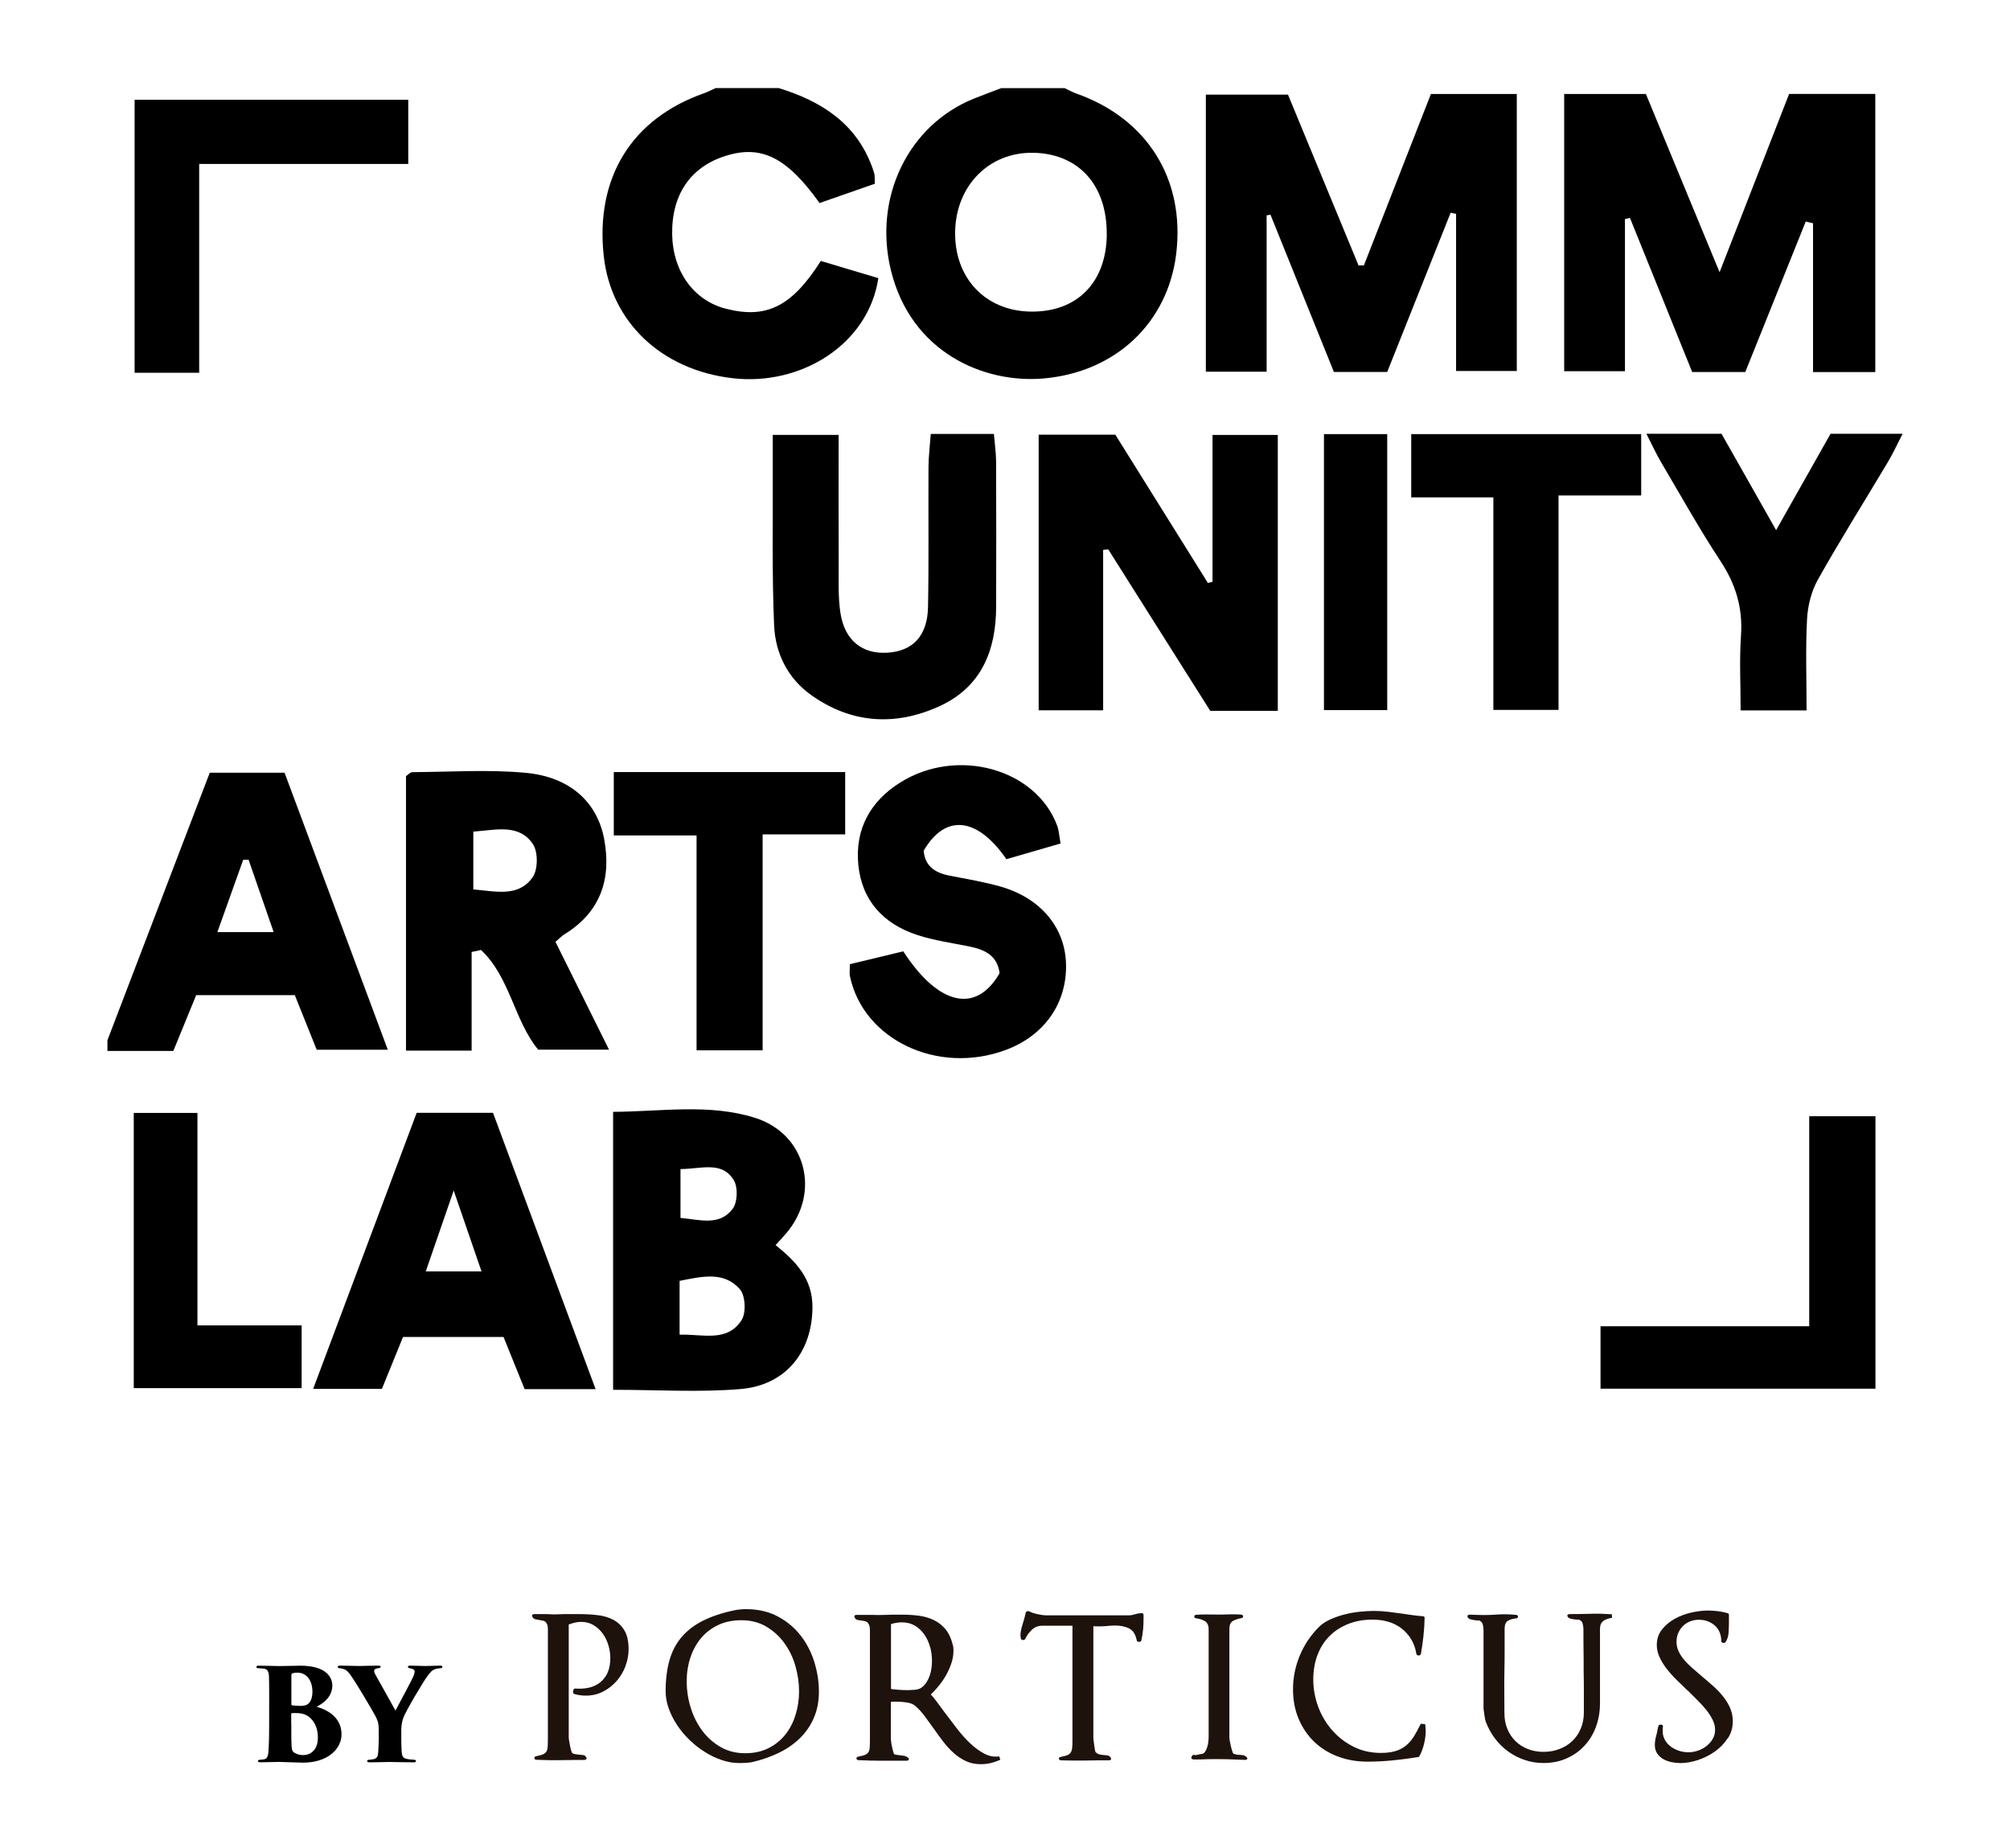 <?xml version="1.0" encoding="UTF-8"?>
<svg xmlns="http://www.w3.org/2000/svg" version="1.1" viewBox="0 0 380.03 349.33">
  <defs>
    <style>
      .cls-1 {
        fill: #1e120d;
      }
    </style>
  </defs>
  <!-- Generator: Adobe Illustrator 28.7.2, SVG Export Plug-In . SVG Version: 1.2.0 Build 154)  -->
  <g>
    <g id="Camada_1">
      <g>
        <g>
          <path d="M201.3,16.67c.73.34,1.44.74,2.2,1.01,13.45,4.75,20.6,16.24,18.88,30.34-1.58,12.93-11.4,22.38-25.2,23.53-11.15.93-24.93-4.91-28.73-20.44-3.39-13.83,3.34-27.56,15.79-32.51,1.68-.67,3.37-1.29,5.06-1.94,4,0,8,0,12,0ZM209.25,44.22c.04-9.27-5.34-15.19-13.91-15.34-8.31-.14-14.56,6.16-14.75,14.84-.19,8.79,5.67,15.04,14.25,15.18,8.81.14,14.38-5.52,14.42-14.68Z"/>
          <path d="M147.3,16.67c7.94,2.46,14.49,6.57,17.56,14.8.17.47.35.94.46,1.42.07.32.04.66.09,1.84-3.39,1.18-7.01,2.44-10.46,3.65-6.25-8.76-11.11-11.07-17.93-8.86-6.6,2.14-10.12,7.46-9.93,14.98.17,6.88,4.12,12.29,10.09,13.84,7.66,1.99,12.5-.33,18.01-9.01,3.54,1.06,7.24,2.16,10.88,3.25-1.91,12.58-14.67,20.39-27.5,18.92-13.61-1.56-23.07-10.72-24.42-23.11-1.62-14.79,5.26-25.95,18.95-30.76.76-.27,1.47-.65,2.21-.98,4,0,8,0,12,0Z"/>
          <path d="M20.3,196.67c6.41-16.75,12.82-33.5,19.36-50.61h14.14c6.35,17.04,12.81,34.38,19.52,52.37h-13.44c-1.32-3.29-2.72-6.78-4.14-10.32h-18.65c-1.36,3.31-2.78,6.78-4.32,10.55h-12.46c0-.67,0-1.33,0-2ZM51.74,176.19c-1.68-4.85-3.21-9.26-4.74-13.67-.34,0-.68,0-1.02.01-1.56,4.38-3.13,8.75-4.88,13.66h10.64Z"/>
          <path d="M295.74,17.77h15.45c4.46,10.79,8.99,21.75,13.93,33.69,4.64-11.9,8.9-22.81,13.15-33.71h16.29v52.58h-11.77v-28.13c-.46-.11-.92-.21-1.38-.32-3.77,9.39-7.54,18.78-11.43,28.44h-10.04c-3.88-9.6-7.82-19.36-11.76-29.12-.32.07-.63.13-.95.2v28.77h-11.49V17.77Z"/>
          <path d="M252.2,70.31c-4.06-10.07-8.03-19.9-11.99-29.72-.24.04-.48.07-.73.11v29.56h-11.49V17.89h15.53c4.39,10.64,8.87,21.46,13.34,32.29.34,0,.67,0,1.01-.01,4.21-10.76,8.41-21.52,12.67-32.4h16.24v52.36h-11.48v-29.71c-.34-.07-.69-.13-1.03-.2-3.96,9.94-7.92,19.88-11.99,30.09h-10.09Z"/>
          <path d="M229.25,109.98v-27.76h12.34v52.15h-12.77c-6.36-10.07-12.82-20.3-19.29-30.53-.32.04-.64.07-.96.11v30.32h-12.19v-52.1h14.5c5.62,9,11.56,18.52,17.5,28.03.29-.07.57-.15.86-.22Z"/>
          <path d="M115.92,262.71v-52.54c9.16-.05,18.14-1.6,26.83,1.13,9.63,3.03,12.45,14.09,5.95,21.77-.61.73-1.27,1.42-2.06,2.29,3.9,3.13,6.97,6.39,6.97,11.67,0,8.41-4.96,14.82-13.62,15.54-7.74.65-15.57.14-24.08.14ZM128.5,252.29c4.45-.13,8.96,1.49,11.71-2.75.89-1.38.73-4.64-.32-5.84-2.99-3.42-7.11-2.43-11.4-1.58v10.16ZM128.66,220.97v9.25c3.69.34,7.4,1.57,9.87-1.73.92-1.22,1.02-4.05.22-5.38-2.24-3.72-6.13-2.13-10.09-2.13Z"/>
          <path d="M105.02,178.03c3.33,6.7,6.54,13.17,10.13,20.39h-13.4c-4.54-5.51-5.3-13.69-10.81-18.85-.59.13-1.18.25-1.77.38v18.65h-12.41v-51.89c.37-.24.78-.74,1.19-.75,7.14-.04,14.32-.53,21.4.12,8.34.76,13.56,5.48,14.88,12.53,1.41,7.54-.68,13.83-7.55,18.02-.41.25-.75.63-1.67,1.41ZM89.49,157.2v10.93c4.32.36,8.57,1.5,11.23-2.33,1.01-1.46,1.03-4.78.03-6.25-2.64-3.89-6.92-2.66-11.26-2.35Z"/>
          <path d="M112.61,262.59h-13.42c-1.35-3.34-2.64-6.53-3.99-9.87h-19c-1.3,3.19-2.59,6.38-3.99,9.81h-13c6.61-17.63,13.04-34.75,19.57-52.18h14.43c6.4,17.24,12.8,34.45,19.4,52.24ZM85.78,225.04c-1.96,5.67-3.55,10.27-5.28,15.29h10.54c-1.74-5.06-3.32-9.66-5.26-15.29Z"/>
          <path d="M176,82.03h11.92c.16,1.97.4,3.57.41,5.18.04,9.16.04,18.33.01,27.49-.02,8.27-2.8,15.17-10.71,18.79-8.32,3.8-16.57,3.31-24.17-2.04-4.5-3.16-6.87-7.93-7.1-13.24-.42-9.81-.21-19.65-.26-29.48,0-1.98,0-3.96,0-6.52h12.46c0,8.38-.02,16.51.01,24.63.01,2.99-.12,6.03.32,8.97.79,5.22,4.08,7.84,8.85,7.57,4.82-.27,7.61-3.15,7.72-8.62.17-8.83.04-17.66.09-26.49.01-1.95.26-3.91.43-6.24Z"/>
          <path d="M160.68,182.26c3.56-.86,6.9-1.66,10.1-2.43,6.67,10.28,13.8,11.83,18.21,4.13-.41-3.37-2.85-4.48-5.81-5.07-3.25-.65-6.58-1.12-9.72-2.14-6.4-2.08-10.52-6.49-11.18-13.3-.65-6.7,2.25-11.99,7.95-15.55,10.73-6.71,25.58-2.62,29.63,8.12.34.89.38,1.9.67,3.42-3.56,1.03-6.98,2.02-10.25,2.97-5.56-8.06-11.6-8.57-15.64-1.6.24,2.91,2.13,4.17,4.84,4.7,3.26.64,6.55,1.18,9.74,2.09,7.52,2.16,12.11,7.69,12.33,14.5.24,7.49-4.07,13.66-11.42,16.38-12.84,4.75-26.92-1.93-29.44-13.98-.1-.46-.01-.97-.01-2.24Z"/>
          <path d="M342.07,250.7v-39.7h12.52v51.5h-51.98v-11.8h39.45Z"/>
          <path d="M77.19,30.99h-39.53v39.47h-12.21V18.86h51.74v12.13Z"/>
          <path d="M144.19,157.72v40.82h-12.49v-40.62h-15.65v-11.98h43.75v11.78h-15.61Z"/>
          <path d="M310.3,82.06v11.6h-15.63v40.53h-12.32v-40.17h-15.53v-11.96h43.48Z"/>
          <path d="M335.81,100.21c3.65-6.46,6.91-12.23,10.29-18.21h13.62c-1.12,2.18-1.84,3.77-2.73,5.26-4.43,7.43-9.04,14.76-13.28,22.3-1.23,2.19-1.91,4.92-2.05,7.45-.3,5.61-.09,11.24-.09,17.28h-12.47c0-4.94-.25-9.55.07-14.13.36-5.21-.97-9.68-3.84-14.04-4.02-6.11-7.59-12.52-11.31-18.82-.89-1.51-1.61-3.11-2.73-5.3h14.2c3.18,5.6,6.51,11.5,10.32,18.21Z"/>
          <path d="M25.29,262.39v-52.02h12.04v40.17h19.7v11.85h-31.74Z"/>
          <path d="M250.32,82.06h11.96v52.17h-11.96v-52.17Z"/>
        </g>
        <g>
          <path class="cls-1" d="M118.27,314.94c-.4,1.04-.96,1.98-1.68,2.81-.72.83-1.58,1.5-2.57,2.01-.99.51-2.07.76-3.24.76-.77,0-1.49-.1-2.16-.3-.12-.03-.2-.09-.24-.21-.04-.11-.04-.24-.02-.37.02-.14.07-.25.15-.34.07-.09.17-.13.3-.13.12.02.25.04.37.04h.37c1.84,0,3.27-.51,4.3-1.53,1.03-1.02,1.54-2.43,1.54-4.25,0-.82-.12-1.64-.37-2.46-.25-.82-.61-1.55-1.08-2.2-.47-.65-1.05-1.17-1.73-1.58-.68-.41-1.46-.61-2.33-.61-.42,0-.83.05-1.23.15-.4.1-.77.21-1.12.34v21.41c0,.1.02.29.07.58.05.29.11.59.17.91.06.32.13.62.21.89.07.27.14.43.19.48.12.13.31.2.56.24.25.04.47.07.67.09.35.03.65.06.89.09.25.04.43.19.56.47.07.12.07.23-.02.32-.09.09-.22.13-.39.13-1.49,0-2.99.01-4.49.04-1.5.02-3.01,0-4.52-.07-.25-.02-.38-.13-.39-.32-.01-.19.11-.3.35-.36.52-.1.93-.21,1.23-.33.3-.12.52-.3.67-.52.15-.22.23-.52.26-.89.02-.37.04-.87.04-1.49v-20.78c0-.37-.04-.67-.13-.89-.09-.22-.2-.39-.33-.5-.14-.11-.29-.19-.47-.22-.17-.04-.35-.07-.52-.09-.3-.05-.59-.11-.88-.17-.29-.06-.49-.23-.62-.5-.07-.12-.07-.24,0-.33.07-.1.21-.15.41-.15h1.97c.4,0,.81.01,1.23.04.4.03.78.03,1.15,0,.37-.02.74-.04,1.12-.04h3.02c1.14,0,2.27.06,3.39.19,1.12.12,2.11.41,2.98.86.87.45,1.58,1.11,2.12,1.99.55.88.82,2.08.82,3.59,0,1.09-.2,2.16-.6,3.2"/>
          <path class="cls-1" d="M153.83,324.84c-.67,1.49-1.58,2.78-2.74,3.87-1.15,1.09-2.5,2-4.04,2.72-1.54.72-3.18,1.28-4.92,1.68-.15.02-.33.05-.54.07-.21.02-.43.04-.67.06-.24.01-.48.02-.73.02h-.56c-1.02,0-2.07-.19-3.17-.56-1.09-.37-2.15-.87-3.16-1.51-1.02-.63-1.98-1.38-2.89-2.25-.91-.87-1.69-1.81-2.36-2.81-.67-1.01-1.21-2.05-1.6-3.15-.4-1.09-.6-2.18-.6-3.28,0-2.19.24-4.12.71-5.81.47-1.69,1.23-3.15,2.27-4.39,1.04-1.24,2.38-2.28,4.02-3.11,1.64-.83,3.62-1.5,5.96-1.99.35-.08.71-.13,1.1-.17.38-.04.75-.06,1.1-.06,2.33,0,4.37.47,6.11,1.42,1.74.94,3.18,2.16,4.32,3.65,1.14,1.49,1.99,3.16,2.55,5.01.56,1.85.84,3.68.84,5.49,0,1.91-.33,3.61-1.01,5.1M150.37,314.85c-.47-1.6-1.17-3.03-2.1-4.3-.93-1.27-2.07-2.3-3.42-3.09-1.35-.8-2.91-1.19-4.67-1.19-1.66,0-3.13.3-4.41.91-1.28.61-2.36,1.44-3.24,2.49-.88,1.06-1.55,2.29-2.01,3.69-.46,1.4-.69,2.9-.69,4.49s.24,3.23.73,4.84c.48,1.61,1.2,3.07,2.14,4.36.94,1.29,2.1,2.34,3.48,3.15,1.38.81,2.95,1.21,4.71,1.21,1.66,0,3.13-.32,4.39-.95,1.27-.63,2.33-1.48,3.18-2.55.86-1.07,1.51-2.31,1.95-3.74.45-1.43.67-2.92.67-4.49s-.24-3.22-.71-4.82"/>
          <path class="cls-1" d="M187.34,333.26c-.62.15-1.25.22-1.9.22-1.04,0-1.98-.19-2.81-.58-.83-.39-1.6-.89-2.31-1.53-.71-.63-1.37-1.35-1.97-2.14-.61-.79-1.2-1.6-1.77-2.42-.57-.79-1.14-1.57-1.69-2.33-.56-.76-1.14-1.4-1.73-1.92-.45-.4-1-.65-1.66-.74-.66-.1-1.25-.15-1.77-.15h-.67c-.22,0-.43.01-.63.04v6.93c0,.12.02.34.06.63.04.3.09.61.17.95.08.33.15.64.22.91.07.27.15.44.22.48.12.05.29.09.5.11.21.02.38.05.5.07.27.02.55.06.84.11.29.05.54.17.76.37.15.12.19.25.11.37-.08.12-.21.19-.41.19h-4.54c-1.51,0-3.03-.04-4.54-.11-.25-.03-.38-.13-.39-.32-.01-.19.1-.3.35-.35.55-.1.97-.21,1.27-.33.3-.13.51-.3.65-.52.14-.22.22-.53.24-.91s.04-.88.04-1.47v-20.63c0-.42-.05-.76-.15-1-.1-.25-.22-.43-.37-.54-.15-.11-.31-.19-.48-.22-.17-.04-.35-.07-.52-.09-.35-.02-.65-.07-.89-.15-.25-.07-.41-.23-.48-.48-.08-.12-.08-.23,0-.32.07-.09.2-.13.37-.13h3.13c.42.02.82.03,1.19.02.37-.01.76-.02,1.15-.02.22,0,.44,0,.65-.02.21-.01.43-.02.65-.02h1.97c1.04,0,2.07.07,3.07.2,1.01.14,1.94.41,2.79.82.86.41,1.59.99,2.22,1.75.62.76,1.08,1.76,1.38,3,.05.13.08.29.09.49.01.2.02.39.02.56,0,.77-.12,1.54-.37,2.29-.25.76-.57,1.5-.97,2.22-.4.72-.85,1.4-1.36,2.03-.51.63-1.04,1.21-1.58,1.73.4.42.81.93,1.25,1.53.43.6.87,1.19,1.32,1.79.74.99,1.52,2.02,2.33,3.07.81,1.06,1.65,2,2.53,2.83.88.83,1.78,1.49,2.7,1.97.92.48,1.85.65,2.79.5l.22.63c-.57.27-1.17.48-1.79.63M175.85,311.33c-.24-.87-.59-1.64-1.06-2.33-.47-.68-1.06-1.24-1.77-1.68-.71-.43-1.53-.65-2.48-.65-.72,0-1.42.11-2.08.34v12.25c.99.15,2.02.22,3.09.22.42,0,.91-.02,1.45-.07.55-.05.99-.21,1.34-.49.35-.27.64-.6.88-.99.23-.38.43-.8.58-1.25.15-.45.25-.91.32-1.38.06-.47.09-.93.09-1.38,0-.87-.12-1.74-.35-2.61"/>
          <path class="cls-1" d="M216.11,308.11c-.06.68-.17,1.35-.32,1.99-.05.17-.2.26-.45.26-.22,0-.36-.09-.41-.26-.22-1.14-.7-1.9-1.43-2.27-.73-.37-1.62-.56-2.66-.56-.27,0-.52,0-.74.02-.22.01-.46.03-.71.06-.22.02-.48.04-.76.06-.29.01-.53.02-.72.02h-.63c-.2,0-.39-.01-.56-.04v21.15c0,.07.02.25.06.54.04.29.07.58.11.87.04.3.08.57.13.82.05.25.09.39.11.41.25.25.5.4.74.45.25.05.48.09.71.11.35.02.64.06.89.11.25.05.43.2.56.45.07.12.07.23,0,.32-.07.09-.2.13-.37.13-1.52,0-3.02.01-4.52.04-1.5.02-3.01.01-4.53-.04-.25-.02-.38-.12-.41-.3-.03-.17.09-.29.33-.34.52-.1.93-.21,1.23-.32.3-.11.52-.28.67-.5.15-.22.24-.51.28-.86.04-.35.06-.82.06-1.41v-21.71h-5.77c-.72,0-1.35.25-1.9.76-.54.51-.97,1.09-1.26,1.73-.08.15-.22.22-.43.21-.21-.01-.34-.11-.39-.28-.02-.1-.04-.19-.06-.28-.01-.09-.02-.19-.02-.32,0-.45.08-.94.22-1.47.15-.53.31-1.07.48-1.62.07-.22.13-.43.17-.63.04-.2.08-.4.13-.6.05-.12.14-.2.28-.24.13-.04.26-.03.39.02.15.1.36.19.63.28.27.09.56.17.88.24.31.07.61.13.89.17.28.04.5.06.65.06h15.94c.15,0,.34-.03.58-.09.24-.06.45-.12.65-.17.12-.05.27-.08.43-.09.16-.01.3-.03.43-.06.12-.03.24-.01.35.04s.17.14.17.26v.82c0,.7-.03,1.38-.09,2.07"/>
          <path class="cls-1" d="M235.8,332.5c-.06.11-.19.17-.39.17-.65-.02-1.23-.05-1.75-.07-.52-.02-1.1-.04-1.75-.06-.65-.01-1.3-.02-1.97-.02-1.09,0-2.08.02-2.96.06-.88.04-1.41.02-1.58-.06-.1-.05-.15-.12-.15-.22s.02-.2.07-.3c.05-.1.12-.18.22-.24.1-.06.2-.07.3-.02.12.05.35.03.69-.06.33-.09.54-.13.61-.13.27,0,.5-.12.67-.37.17-.25.32-.54.43-.89.11-.35.19-.7.22-1.06.04-.36.06-.66.06-.91v-20.33c0-.75-.24-1.26-.71-1.55-.47-.28-1.03-.46-1.67-.54-.22-.02-.33-.14-.33-.33s.11-.31.33-.33c.72-.05,1.43-.07,2.14-.06.71.01,1.42.02,2.14.02s1.39-.01,2.09-.04c.69-.02,1.4-.01,2.12.04.25.03.38.13.41.32.02.19-.09.3-.33.35-.67.12-1.22.31-1.64.56-.42.25-.63.76-.63,1.53v20.52c0,.12.02.33.08.61.05.29.11.59.19.91.07.32.15.63.24.91.09.29.17.48.24.58.12.05.29.1.48.15.2.05.36.07.48.07.27,0,.55.02.82.06.27.04.52.17.74.39.13.12.15.24.09.35"/>
          <path class="cls-1" d="M269.24,329.65c-.21.87-.5,1.64-.87,2.31-.07.12-.19.19-.33.19-1.56.25-3.13.45-4.71.61-1.57.16-3.17.24-4.79.24-2.03,0-3.91-.33-5.64-.99-1.73-.66-3.21-1.59-4.45-2.79-1.24-1.2-2.22-2.65-2.92-4.32-.71-1.68-1.06-3.53-1.06-5.57,0-2.18.42-4.29,1.25-6.31.83-2.02,2.02-3.82,3.56-5.38.57-.6,1.29-1.09,2.16-1.49.87-.4,1.78-.72,2.76-.97.97-.25,1.94-.42,2.92-.52.98-.1,1.87-.15,2.66-.15.92,0,1.83.06,2.72.17.89.11,1.77.23,2.64.35.65.1,1.29.19,1.94.28.64.09,1.28.15,1.9.2.25,0,.37.11.37.34-.02,1.14-.1,2.28-.22,3.41-.12,1.13-.29,2.25-.48,3.37-.05.2-.2.3-.45.3-.22,0-.36-.1-.41-.3-.17-1.07-.51-2-1.01-2.81-.5-.81-1.11-1.48-1.83-2.03-.72-.55-1.54-.96-2.46-1.23-.92-.27-1.9-.41-2.94-.41-1.71,0-3.26.27-4.64.82-1.38.55-2.56,1.31-3.54,2.29-.98.98-1.74,2.17-2.27,3.57-.54,1.4-.8,2.96-.8,4.67s.32,3.51.95,5.18c.63,1.66,1.52,3.14,2.66,4.43,1.14,1.29,2.49,2.32,4.04,3.09,1.55.77,3.26,1.15,5.12,1.15,1.07,0,1.98-.11,2.74-.34.76-.22,1.42-.56,1.99-1.02.57-.46,1.07-1.03,1.51-1.73.43-.7.87-1.5,1.32-2.42l.82.07c.07.42.11.86.11,1.3,0,.75-.1,1.55-.32,2.42"/>
          <path class="cls-1" d="M303.16,306.41c-.43.27-.65.77-.65,1.49v14.08c0,1.56-.25,3.03-.75,4.39-.49,1.37-1.21,2.56-2.14,3.57-.93,1.02-2.05,1.83-3.37,2.42-1.32.6-2.79.9-4.43.9-1.24,0-2.43-.19-3.56-.58-1.13-.38-2.17-.92-3.11-1.6-.94-.68-1.78-1.5-2.5-2.46s-1.29-1.99-1.71-3.11c-.05-.1-.1-.27-.15-.52-.05-.25-.09-.51-.13-.78-.04-.27-.07-.53-.11-.76-.04-.24-.06-.4-.06-.5v-14.78c0-.4-.05-.77-.15-1.12-.1-.35-.31-.58-.63-.71-.07-.03-.15-.03-.22-.02-.07.01-.19,0-.34-.02-.35-.03-.71-.09-1.08-.19-.37-.1-.58-.29-.63-.56-.02-.1.01-.18.11-.24.1-.06.21-.09.33-.09l1.42.04c1.21.05,2.43.03,3.65-.06,1.22-.09,2.45-.07,3.69.06.25.02.37.14.37.33s-.13.31-.37.33c-.67.07-1.2.24-1.58.48-.39.25-.58.75-.58,1.49v3.99c0,1.32-.01,2.64-.04,3.98-.03,1.34-.03,2.67-.02,3.98.01,1.32.02,2.64.02,3.98,0,1.12.19,2.12.56,3.01.37.89.89,1.66,1.55,2.31.66.64,1.44,1.14,2.35,1.49.91.35,1.89.52,2.96.52s2.06-.18,3-.54c.93-.36,1.74-.86,2.42-1.51.68-.65,1.21-1.43,1.6-2.35.39-.92.58-1.94.58-3.05v-3.95c0-1.29-.01-2.59-.04-3.91v-1.86c0-.67,0-1.35-.02-2.03-.01-.68-.02-1.36-.02-2.03v-1.9c0-.4-.05-.77-.15-1.12-.1-.35-.31-.58-.63-.71-.07-.02-.15-.03-.22-.02-.08.01-.19,0-.33-.02-.35-.02-.71-.08-1.08-.17-.37-.09-.58-.27-.63-.54-.03-.1.01-.18.11-.24.1-.06.21-.09.34-.09,1.34,0,2.67-.02,3.98-.06,1.32-.04,2.65,0,3.98.09l.04.67c-.65.1-1.19.29-1.62.56"/>
          <path class="cls-1" d="M326.66,328.57c-.63.97-1.43,1.8-2.4,2.5-.97.69-2.04,1.23-3.2,1.62-1.17.38-2.28.58-3.35.58-.52,0-1.07-.06-1.64-.17-.57-.11-1.09-.3-1.56-.56-.47-.26-.86-.61-1.17-1.06-.31-.45-.46-.99-.46-1.64,0-.4.04-.77.11-1.12.07-.35.16-.69.26-1.04.05-.27.1-.53.15-.76.05-.23.1-.45.15-.65.02-.1.08-.17.17-.21.09-.04.18-.06.28-.06.12,0,.22.03.3.08.08.05.11.12.11.22l-.04.6c-.05.67.06,1.27.32,1.81.26.53.63.99,1.1,1.36.47.37,1.01.66,1.6.86.6.2,1.22.3,1.86.3.57,0,1.15-.1,1.75-.3.6-.2,1.14-.48,1.62-.86.48-.37.88-.82,1.19-1.34.31-.52.46-1.1.46-1.75s-.15-1.24-.45-1.86c-.3-.62-.69-1.23-1.17-1.84-.48-.61-1.04-1.22-1.66-1.84-.62-.62-1.25-1.25-1.9-1.9v.04c-.72-.7-1.43-1.39-2.14-2.08-.71-.7-1.33-1.4-1.88-2.12-.55-.72-.99-1.44-1.32-2.18-.33-.73-.5-1.48-.5-2.25,0-1.14.33-2.12.99-2.94.66-.82,1.47-1.5,2.44-2.03.97-.53,2.01-.92,3.13-1.17,1.12-.25,2.15-.37,3.09-.37,1.32,0,2.55.16,3.69.48.2.05.3.16.3.33v1.34c0,.67-.02,1.36-.07,2.07-.05.71-.25,1.3-.6,1.77-.13.12-.29.16-.48.11-.2-.05-.3-.16-.3-.34,0-.62-.11-1.18-.32-1.67-.21-.5-.52-.92-.91-1.27-.4-.35-.85-.61-1.36-.8-.51-.19-1.06-.28-1.66-.28s-1.11.1-1.62.3c-.51.2-.96.48-1.34.86-.38.37-.69.81-.91,1.32-.22.51-.34,1.07-.34,1.69s.14,1.26.41,1.83c.27.57.64,1.12,1.1,1.66.46.53.98,1.05,1.56,1.54.58.5,1.17,1.01,1.77,1.53.72.6,1.43,1.21,2.12,1.83.7.62,1.32,1.27,1.86,1.96.55.68.99,1.41,1.32,2.18.33.77.5,1.6.5,2.5,0,1.19-.32,2.27-.95,3.24"/>
        </g>
        <g>
          <path d="M50.9,321.86c0-3.55-.02-4.23-.05-5-.02-.99-.36-1.38-1.06-1.45-.29-.02-.63-.05-.89-.07-.36-.02-.43-.12-.43-.24,0-.19.19-.24.48-.24,1.47,0,2.68.07,3.86.07,1.59,0,3.02-.07,3.96-.07,5.1,0,6.06,2.37,6.06,3.72,0,1.96-1.35,3.21-2.95,4.03,2.54.77,4.69,2.32,4.69,5.24,0,2.68-2.51,5.34-7.32,5.34-.89,0-3.74-.14-4.47-.14-1.06,0-2.2.07-3.5.07-.34,0-.51-.07-.51-.24s.12-.24.48-.24c.31-.02.53-.05.72-.1.44-.07.7-.44.77-1.33.1-1.33.15-2.73.15-5.77v-3.58ZM55.08,325.96c0,1.16-.02,2.85.05,4.08.05.77.15,1.09.63,1.33.53.31,1.11.39,1.59.39,1.26,0,2.75-.87,2.75-3.29,0-1.26-.31-2.68-1.43-3.72-.65-.63-1.5-.87-2.25-.92-.39-.02-.97-.02-1.21,0-.1,0-.15.05-.15.17v1.96ZM55.08,322.12c0,.19.1.22.22.24.39.07,1.18.1,1.52.1.56,0,1.11-.1,1.45-.39.51-.41.8-1.26.8-2.29,0-1.96-.97-3.6-2.87-3.6-.39,0-.68.05-.87.12-.15.05-.24.1-.24.43v5.39Z"/>
          <path d="M71.6,326.86c0-1.3-.27-1.79-.68-2.58-.89-1.64-3.29-5.63-4.11-6.86-.92-1.4-1.18-1.71-1.96-1.96-.15-.05-.44-.1-.63-.12-.24-.02-.36-.12-.36-.27,0-.17.19-.22.48-.22.99,0,2.8.07,3.72.07.41,0,1.93-.07,3.45-.07.27,0,.46.05.46.19,0,.19-.12.24-.48.31-.65.07-.75.31-.75.51,0,.17.07.39.24.7.39.7,3.41,6.06,3.79,6.79,1.47-2.78,2.78-5.19,3.24-6.16.24-.51.39-.92.39-1.23,0-.27-.15-.48-.87-.6-.22-.05-.41-.12-.41-.29,0-.15.15-.22.53-.22.99,0,1.81.07,2.73.07.34,0,2.32-.07,2.78-.07.29,0,.48.05.48.22,0,.19-.17.27-.48.27-.31.02-.65.1-.94.19-.68.27-.92.68-1.35,1.23-.82,1.01-4.28,6.93-4.61,7.95-.36,1.01-.39,1.96-.39,2.29v1.72c0,.39,0,1.38.07,2.39.05.6.1,1.21.99,1.38.44.1.92.1,1.33.15.29.02.39.1.39.27,0,.12-.12.22-.48.22-1.74,0-3.74-.07-4.54-.07-.7,0-2.66.07-3.74.07-.34,0-.48-.1-.48-.27,0-.12.15-.22.43-.22.39-.05.63-.05.85-.12.63-.17.77-.6.82-1.3.07-1.01.1-2.1.1-2.49v-1.86Z"/>
        </g>
      </g>
    </g>
  </g>
</svg>